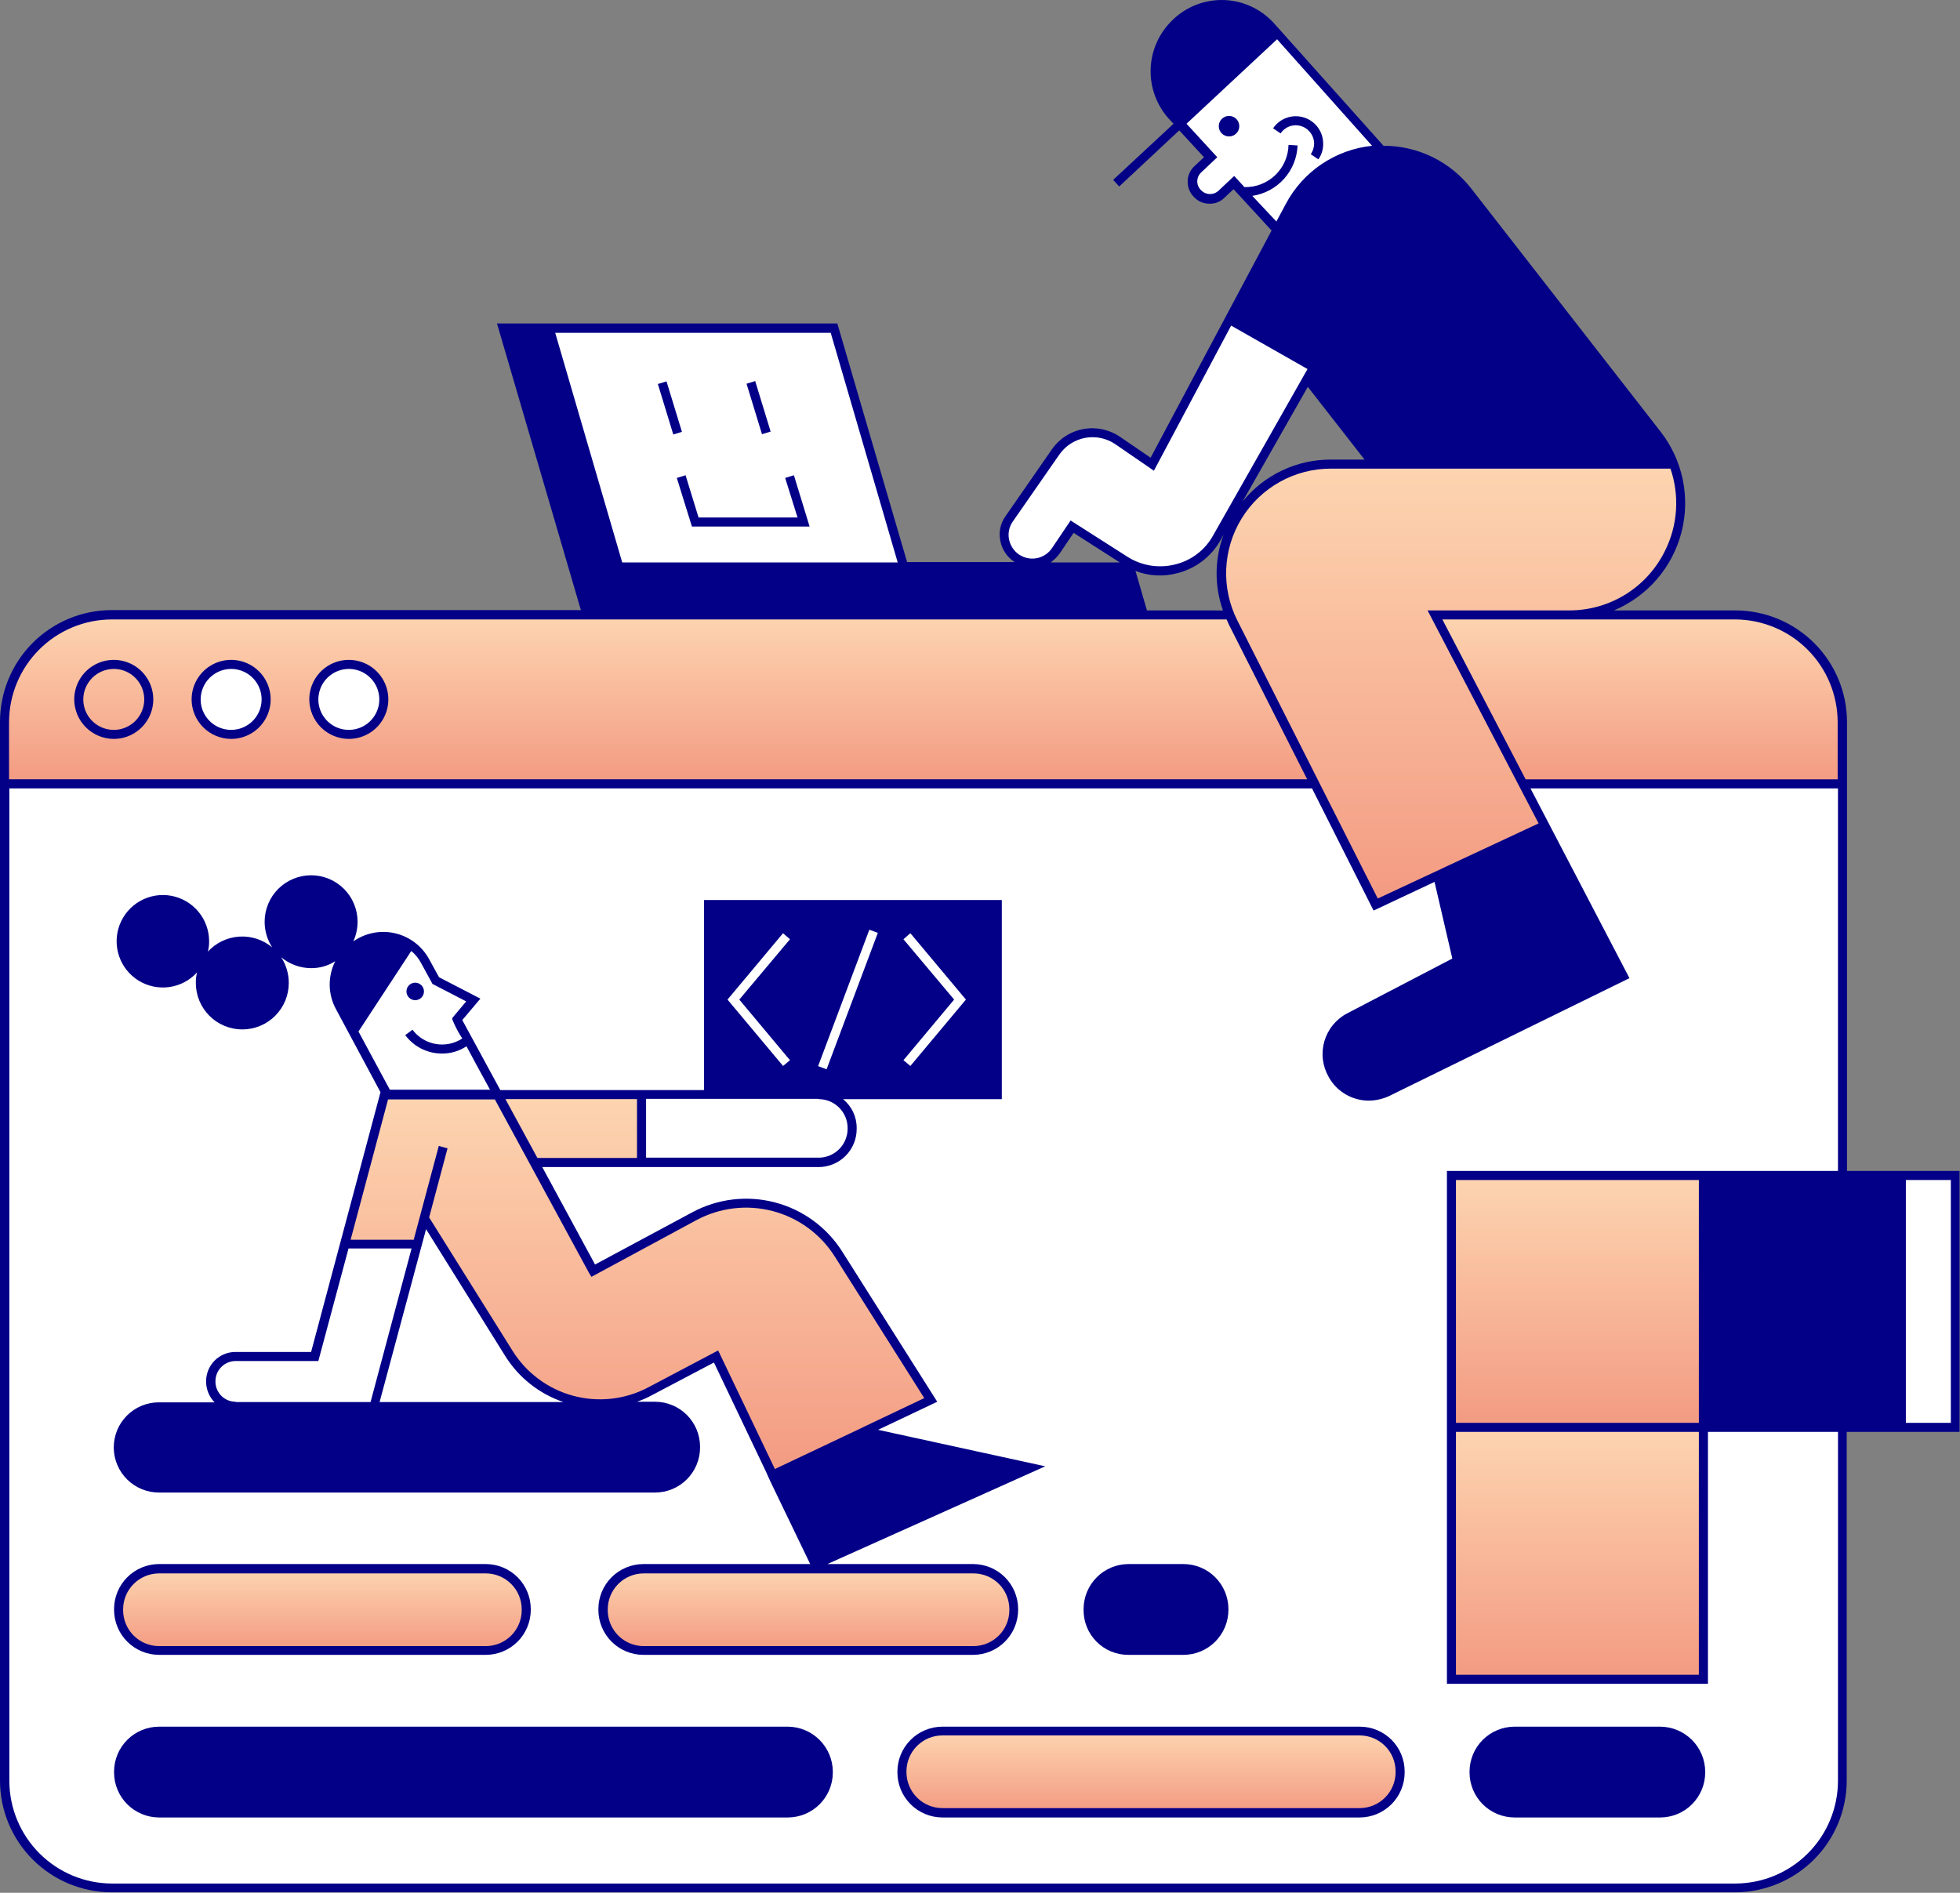 <svg width="469" height="453" viewBox="0 0 469 453" fill="none" xmlns="http://www.w3.org/2000/svg">
<rect x="0" y="0" width="469" height="453" fill="#808080" stroke="none"/>
<path d="M46.924 163.756C50.501 163.756 53.401 160.857 53.401 157.28C53.401 153.703 50.501 150.803 46.924 150.803C43.347 150.803 40.448 153.703 40.448 157.28C40.448 160.857 43.347 163.756 46.924 163.756Z" fill="white"/>
<path d="M440.81 187.604V426.602C440.802 433.302 438.136 439.725 433.398 444.462C428.66 449.199 422.237 451.863 415.538 451.87H26.359C19.659 451.864 13.235 449.2 8.496 444.463C3.758 439.726 1.092 433.303 1.084 426.602V187.604H440.81Z" fill="white"/>
<path d="M454.962 281.327H407.596V341.619H454.962V281.327Z" fill="#030087"/>
<path d="M467.813 281.327H454.889V341.619H467.813V281.327Z" fill="white"/>
<path d="M407.596 281.327H347.304V341.619H407.596V281.327Z" fill="url(#paint0_linear)"/>
<path d="M407.596 341.617H347.304V401.909H407.596V341.617Z" fill="url(#paint1_linear)"/>
<path d="M440.81 172.442V187.604H1.084V172.442C1.091 165.741 3.756 159.317 8.495 154.578C13.234 149.84 19.658 147.176 26.359 147.169H415.538C418.857 147.167 422.144 147.819 425.212 149.088C428.279 150.358 431.066 152.219 433.413 154.566C435.76 156.914 437.622 159.701 438.891 162.768C440.16 165.835 440.813 169.122 440.81 172.442Z" fill="url(#paint2_linear)"/>
<path d="M74.516 230.567C80.059 230.567 84.552 226.074 84.552 220.531C84.552 214.988 80.059 210.495 74.516 210.495C68.973 210.495 64.48 214.988 64.48 220.531C64.48 226.074 68.973 230.567 74.516 230.567Z" fill="#030087"/>
<path d="M58.052 245.223C63.595 245.223 68.088 240.73 68.088 235.187C68.088 229.644 63.595 225.151 58.052 225.151C52.509 225.151 48.016 229.644 48.016 235.187C48.016 240.73 52.509 245.223 58.052 245.223Z" fill="#030087"/>
<path d="M38.991 235.187C44.533 235.187 49.027 230.694 49.027 225.151C49.027 219.608 44.533 215.115 38.991 215.115C33.448 215.115 28.955 219.608 28.955 225.151C28.955 230.694 33.448 235.187 38.991 235.187Z" fill="#030087"/>
<path d="M55.309 175.762C59.935 175.762 63.684 172.012 63.684 167.387C63.684 162.761 59.935 159.012 55.309 159.012C50.684 159.012 46.934 162.761 46.934 167.387C46.934 172.012 50.684 175.762 55.309 175.762Z" fill="white"/>
<path d="M83.469 175.762C88.094 175.762 91.844 172.012 91.844 167.387C91.844 162.761 88.094 159.012 83.469 159.012C78.843 159.012 75.093 162.761 75.093 167.387C75.093 172.012 78.843 175.762 83.469 175.762Z" fill="white"/>
<path d="M168.093 290.063L141.954 304.064L127.946 278.222H153.507V261.975H92.133L82.602 297.713H99.939L101.6 291.504L122.094 324.288C124.348 327.764 127.41 330.644 131.018 332.681C134.627 334.718 138.674 335.851 142.816 335.985C147.525 336.035 152.17 334.893 156.319 332.665L171.481 324.648L185.055 353.026L222.819 334.974L201.157 300.678C201.157 300.678 198.629 294.251 188.306 289.702C185.087 288.392 181.637 287.749 178.162 287.811C174.688 287.873 171.263 288.639 168.093 290.063Z" fill="url(#paint3_linear)"/>
<path d="M362.4 433.823H397.275C399.841 433.823 402.302 432.803 404.117 430.989C405.931 429.175 406.95 426.714 406.95 424.147V423.931C406.95 421.365 405.931 418.904 404.117 417.089C402.302 415.275 399.841 414.256 397.275 414.256H362.4C359.834 414.256 357.373 415.275 355.559 417.089C353.744 418.904 352.725 421.365 352.725 423.931V424.147C352.725 426.714 353.744 429.175 355.559 430.989C357.373 432.803 359.834 433.823 362.4 433.823Z" fill="#030087"/>
<path d="M225.495 433.823H325.355C326.625 433.823 327.883 433.573 329.057 433.086C330.231 432.6 331.298 431.887 332.196 430.989C333.095 430.091 333.807 429.024 334.294 427.85C334.78 426.676 335.03 425.418 335.03 424.147V423.931C335.03 422.66 334.78 421.402 334.294 420.228C333.807 419.054 333.095 417.988 332.196 417.089C331.298 416.191 330.231 415.478 329.057 414.992C327.883 414.506 326.625 414.256 325.355 414.256H225.495C222.929 414.256 220.468 415.275 218.654 417.089C216.839 418.904 215.82 421.365 215.82 423.931V424.147C215.832 426.71 216.855 429.164 218.667 430.975C220.479 432.787 222.933 433.81 225.495 433.823Z" fill="url(#paint4_linear)"/>
<path d="M38.051 433.823H188.526C191.092 433.823 193.553 432.804 195.368 430.989C197.182 429.175 198.202 426.714 198.203 424.147V423.931C198.202 421.365 197.182 418.904 195.368 417.089C193.553 415.275 191.092 414.256 188.526 414.256H38.051C35.485 414.256 33.024 415.275 31.21 417.089C29.395 418.904 28.376 421.365 28.376 423.931V424.147C28.376 426.714 29.395 429.175 31.21 430.989C33.024 432.803 35.485 433.823 38.051 433.823Z" fill="#030087"/>
<path d="M269.973 394.976H283.186C285.752 394.976 288.213 393.957 290.028 392.142C291.842 390.328 292.862 387.867 292.862 385.301V385.082C292.862 383.812 292.611 382.554 292.125 381.38C291.639 380.206 290.926 379.139 290.028 378.241C289.129 377.342 288.063 376.63 286.889 376.144C285.715 375.657 284.457 375.407 283.186 375.407H270.045C268.775 375.407 267.517 375.657 266.343 376.144C265.169 376.63 264.102 377.342 263.204 378.241C262.305 379.139 261.593 380.206 261.107 381.38C260.62 382.554 260.37 383.812 260.37 385.082V385.299C260.356 386.568 260.594 387.826 261.07 389.002C261.547 390.178 262.252 391.247 263.146 392.147C264.04 393.048 265.103 393.762 266.275 394.247C267.447 394.733 268.704 394.981 269.973 394.976Z" fill="#030087"/>
<path d="M154.013 394.976H232.929C235.495 394.976 237.956 393.957 239.77 392.142C241.585 390.328 242.604 387.867 242.604 385.301V385.082C242.604 383.812 242.354 382.554 241.868 381.38C241.382 380.206 240.669 379.139 239.77 378.241C238.872 377.342 237.805 376.63 236.632 376.144C235.458 375.657 234.2 375.407 232.929 375.407H154.013C152.742 375.407 151.484 375.657 150.31 376.144C149.136 376.63 148.07 377.342 147.171 378.241C146.273 379.139 145.56 380.206 145.074 381.38C144.588 382.554 144.337 383.812 144.337 385.082V385.299C144.349 387.862 145.372 390.316 147.184 392.128C148.996 393.94 151.45 394.964 154.013 394.976Z" fill="url(#paint5_linear)"/>
<path d="M38.051 394.976H116.249C118.815 394.976 121.276 393.957 123.091 392.142C124.905 390.328 125.925 387.867 125.925 385.301V385.082C125.925 383.812 125.674 382.554 125.188 381.38C124.702 380.206 123.989 379.139 123.091 378.241C122.192 377.342 121.126 376.63 119.952 376.144C118.778 375.657 117.52 375.407 116.249 375.407H38.051C36.781 375.407 35.522 375.657 34.349 376.144C33.175 376.63 32.108 377.342 31.21 378.241C30.311 379.139 29.599 380.206 29.112 381.38C28.626 382.554 28.376 383.812 28.376 385.082V385.299C28.376 386.57 28.626 387.828 29.112 389.002C29.598 390.176 30.311 391.243 31.209 392.142C32.108 393.04 33.174 393.753 34.348 394.239C35.522 394.726 36.78 394.976 38.051 394.976Z" fill="url(#paint6_linear)"/>
<path d="M38.051 356.136H156.757C159.323 356.136 161.784 355.116 163.598 353.302C165.413 351.487 166.432 349.026 166.432 346.46V346.244C166.432 343.678 165.413 341.217 163.598 339.402C161.784 337.588 159.323 336.568 156.757 336.568H38.051C35.485 336.568 33.024 337.588 31.21 339.402C29.395 341.217 28.376 343.678 28.376 346.244V346.46C28.376 349.026 29.395 351.487 31.21 353.302C33.024 355.116 35.485 356.136 38.051 356.136Z" fill="#030087"/>
<path d="M407.596 281.327H347.304V341.619H407.596V281.327Z" fill="url(#paint7_linear)"/>
<path d="M407.596 341.617H347.304V401.909H407.596V341.617Z" fill="url(#paint8_linear)"/>
<path d="M196.32 278.222H153.507V261.975H195.892C195.892 261.975 203.906 262.481 203.906 270.208C203.906 277.934 196.32 278.222 196.32 278.222Z" fill="white"/>
<path d="M238.709 216.486H169.608V261.831H238.709V216.486Z" fill="#030087"/>
<path d="M82.531 297.717L75.31 324.648H56.389C54.869 324.691 53.42 325.299 52.324 326.355C51.229 327.41 50.568 328.836 50.469 330.354C50.036 336.418 56.679 336.563 56.679 336.563L89.46 336.635L99.858 297.717H82.531Z" fill="white"/>
<path d="M184.916 353.026L195.242 374.471L246.723 351.365L206.866 342.557L184.916 353.026Z" fill="#030087"/>
<path d="M400.519 111.069H318.495C318.495 111.069 303.116 111.212 295.895 124.065C293.936 127.558 292.776 131.443 292.501 135.439C292.227 139.434 292.843 143.441 294.306 147.169L329.181 216.486L369.609 197.566L343.405 147.315L377.486 147.098C377.486 147.098 392.144 146.521 399.002 132.868C400.817 129.56 401.893 125.898 402.155 122.135C402.417 118.371 401.859 114.595 400.519 111.069Z" fill="url(#paint9_linear)"/>
<path d="M312.431 90.201L312.647 89.912L314.308 87.971L294.163 76.489L307.741 50.993C307.741 50.993 314.311 36.408 329.41 36.046C333.551 35.856 337.677 36.647 341.454 38.353C345.231 40.06 348.551 42.634 351.145 45.867L390.784 96.771L396.344 103.919L398.799 107.53L400.459 111.14L328.544 110.923L312.431 90.201Z" fill="#030087"/>
<path d="M282.32 29.622C282.32 29.622 272.644 20.74 277.699 10.701C283.836 -1.646 294.162 1.459 295.462 1.322C297.123 1.178 301.166 3.704 302.104 4.354C303.355 5.456 304.536 6.636 305.639 7.887L282.32 29.622Z" fill="#030087"/>
<path d="M270.335 135.689H186.433L189.753 146.882H273.584L270.335 135.689Z" fill="#030087"/>
<path d="M120.365 78.575L140.293 146.882H189.753L186.433 135.689H147.514L131.628 78.575H120.365Z" fill="#030087"/>
<path d="M199.574 78.575H131.628L147.513 135.689H216.253L200.224 78.575L199.501 78.071" fill="white"/>
<path d="M332.43 261.037L388.383 233.599L369.609 197.642L344.049 209.699L348.738 230.061L322.745 243.564C320.477 244.819 318.783 246.903 318.016 249.378C317.249 251.854 317.468 254.531 318.629 256.848C318.629 256.848 323.265 265.442 332.43 261.037Z" fill="#030087"/>
<path d="M104.263 234.899L101.808 230.061C100.928 228.364 99.573 226.959 97.909 226.018L84.623 246.74L92.277 261.831H119.065L109.318 243.997L113.001 239.379L104.263 234.899Z" fill="white"/>
<path d="M83.606 227.172C82.125 228.776 81.081 230.735 80.575 232.859C80.069 234.983 80.118 237.201 80.718 239.301L84.617 246.74L97.903 226.018C95.72 224.625 93.141 223.985 90.561 224.193C87.98 224.402 85.537 225.448 83.606 227.172Z" fill="#030087"/>
<path d="M315.679 41.102C313.211 43.394 310.985 45.934 309.036 48.683L305.571 55.109L295.245 43.773C295.245 43.773 294.089 45.001 291.924 46.878C289.821 48.755 286.868 46.734 286.868 46.734C286.082 45.932 285.624 44.865 285.584 43.743C285.544 42.621 285.925 41.524 286.652 40.668L289.686 37.78L282.319 29.765L305.571 7.966L330.552 35.975C325.193 36.155 320.011 37.941 315.679 41.102Z" fill="white"/>
<path d="M294.157 76.41L275.749 111.068L268.601 106.157C266.279 104.506 263.509 103.599 260.66 103.559C256.038 103.559 252.499 108.248 251.416 109.839C250.333 111.431 241.741 123.849 241.741 123.849C241.741 123.849 238.058 130.346 244.052 134.037C244.052 134.037 249.755 136.139 252.933 131.438L256.544 126.022L269.829 134.543C272.862 136.154 276.304 136.829 279.721 136.483C285.641 135.979 289.829 131.069 292.14 127.104C294.451 123.061 314.306 87.969 314.306 87.969L294.157 76.41Z" fill="white"/>
<path d="M27.221 176.845C29.092 176.845 30.921 176.291 32.476 175.251C34.032 174.212 35.244 172.735 35.96 171.007C36.676 169.278 36.863 167.376 36.498 165.542C36.133 163.707 35.232 162.021 33.91 160.699C32.587 159.376 30.901 158.475 29.067 158.11C27.232 157.745 25.33 157.932 23.602 158.648C21.873 159.364 20.396 160.576 19.357 162.132C18.317 163.687 17.763 165.516 17.763 167.387C17.771 169.893 18.77 172.294 20.542 174.066C22.314 175.838 24.715 176.837 27.221 176.845ZM27.221 160.095C28.664 160.095 30.074 160.523 31.273 161.324C32.473 162.126 33.408 163.265 33.959 164.598C34.511 165.931 34.656 167.397 34.374 168.812C34.093 170.227 33.398 171.526 32.378 172.546C31.358 173.566 30.058 174.261 28.643 174.542C27.228 174.823 25.762 174.678 24.429 174.126C23.096 173.574 21.957 172.639 21.156 171.439C20.355 170.24 19.928 168.829 19.928 167.387C19.935 165.455 20.706 163.604 22.072 162.238C23.439 160.872 25.289 160.102 27.221 160.095Z" fill="#030087"/>
<path d="M55.306 176.845C57.177 176.845 59.005 176.291 60.561 175.251C62.116 174.212 63.329 172.735 64.045 171.007C64.761 169.278 64.948 167.376 64.583 165.542C64.218 163.707 63.317 162.021 61.994 160.699C60.672 159.376 58.986 158.475 57.151 158.11C55.316 157.745 53.415 157.932 51.686 158.648C49.958 159.364 48.481 160.576 47.441 162.132C46.402 163.687 45.847 165.516 45.847 167.387C45.856 169.893 46.855 172.294 48.627 174.066C50.399 175.838 52.8 176.837 55.306 176.845ZM55.306 160.095C56.749 160.095 58.159 160.523 59.358 161.324C60.557 162.126 61.492 163.265 62.044 164.598C62.596 165.931 62.741 167.397 62.459 168.812C62.178 170.227 61.483 171.526 60.463 172.546C59.442 173.566 58.143 174.261 56.728 174.542C55.313 174.823 53.846 174.678 52.514 174.126C51.181 173.574 50.042 172.639 49.241 171.439C48.44 170.24 48.012 168.829 48.013 167.387C48.02 165.455 48.79 163.604 50.157 162.238C51.523 160.872 53.374 160.102 55.306 160.095Z" fill="#030087"/>
<path d="M83.468 176.845C85.339 176.845 87.168 176.291 88.723 175.251C90.279 174.212 91.491 172.735 92.207 171.007C92.923 169.278 93.11 167.376 92.745 165.542C92.38 163.707 91.48 162.021 90.157 160.699C88.834 159.376 87.148 158.475 85.314 158.11C83.479 157.745 81.577 157.932 79.849 158.648C78.12 159.364 76.643 160.576 75.604 162.132C74.564 163.687 74.01 165.516 74.01 167.387C74.018 169.893 75.018 172.294 76.79 174.066C78.561 175.838 80.962 176.837 83.468 176.845ZM83.468 160.095C84.911 160.095 86.321 160.523 87.52 161.324C88.72 162.126 89.655 163.265 90.207 164.598C90.759 165.931 90.903 167.397 90.621 168.812C90.34 170.227 89.645 171.526 88.625 172.546C87.605 173.566 86.305 174.261 84.89 174.542C83.475 174.823 82.009 174.678 80.676 174.126C79.344 173.574 78.205 172.639 77.403 171.439C76.602 170.24 76.175 168.829 76.175 167.387C76.182 165.455 76.953 163.604 78.319 162.238C79.686 160.872 81.537 160.102 83.468 160.095Z" fill="#030087"/>
<path d="M397.27 413.245H362.4C359.549 413.252 356.817 414.388 354.8 416.404C352.784 418.42 351.649 421.152 351.641 424.004V424.219C351.649 427.07 352.784 429.802 354.8 431.818C356.817 433.834 359.549 434.97 362.4 434.978H397.275C400.126 434.97 402.859 433.834 404.875 431.818C406.891 429.802 408.027 427.07 408.034 424.219V424.004C408.014 421.156 406.874 418.43 404.859 416.416C402.845 414.403 400.118 413.263 397.27 413.245ZM405.789 424.148C405.784 426.425 404.877 428.607 403.267 430.217C401.657 431.827 399.475 432.734 397.198 432.739H362.322C360.045 432.734 357.863 431.827 356.253 430.217C354.643 428.607 353.736 426.425 353.731 424.148V423.931C353.736 421.654 354.643 419.472 356.253 417.862C357.863 416.252 360.045 415.345 362.322 415.339H397.27C399.547 415.345 401.73 416.252 403.34 417.862C404.95 419.472 405.857 421.654 405.862 423.931V424.148H405.789Z" fill="#030087"/>
<path d="M325.426 413.245H225.495C222.644 413.252 219.911 414.388 217.895 416.404C215.879 418.42 214.743 421.152 214.736 424.004V424.219C214.743 427.07 215.879 429.802 217.895 431.818C219.911 433.834 222.644 434.97 225.495 434.978H325.355C328.206 434.97 330.938 433.834 332.954 431.818C334.97 429.802 336.106 427.07 336.113 424.219V424.004C336.123 421.16 335.002 418.429 332.997 416.411C330.993 414.394 328.27 413.255 325.426 413.245ZM333.947 424.148C333.941 426.425 333.034 428.607 331.424 430.217C329.814 431.827 327.632 432.734 325.355 432.739H225.495C223.218 432.734 221.036 431.827 219.426 430.217C217.816 428.607 216.909 426.425 216.903 424.148V423.931C216.909 421.654 217.816 419.472 219.426 417.862C221.036 416.252 223.218 415.345 225.495 415.339H325.355C327.632 415.345 329.814 416.252 331.424 417.862C333.034 419.472 333.941 421.654 333.947 423.931V424.148Z" fill="#030087"/>
<path d="M188.526 413.245H38.051C35.2 413.252 32.468 414.388 30.452 416.404C28.436 418.42 27.301 421.153 27.294 424.004V424.219C27.301 427.07 28.436 429.802 30.452 431.818C32.468 433.834 35.2 434.97 38.051 434.978H188.526C191.377 434.971 194.11 433.835 196.126 431.819C198.142 429.803 199.278 427.07 199.284 424.219V424.004C199.265 421.156 198.125 418.431 196.111 416.418C194.098 414.405 191.373 413.265 188.526 413.245ZM197.046 424.148C197.041 426.425 196.134 428.607 194.524 430.217C192.914 431.827 190.731 432.734 188.455 432.739H38.051C35.774 432.734 33.592 431.827 31.982 430.217C30.372 428.607 29.465 426.425 29.459 424.148V423.931C29.465 421.654 30.372 419.472 31.982 417.862C33.592 416.252 35.774 415.345 38.051 415.339H188.526C190.803 415.344 192.985 416.251 194.596 417.861C196.206 419.471 197.114 421.654 197.119 423.931V424.148H197.046Z" fill="#030087"/>
<path d="M269.973 396.06H283.186C286.037 396.052 288.77 394.916 290.786 392.9C292.802 390.884 293.938 388.152 293.945 385.301V385.082C293.938 382.231 292.802 379.499 290.786 377.483C288.77 375.467 286.037 374.331 283.186 374.324H270.045C267.194 374.331 264.462 375.467 262.446 377.483C260.43 379.499 259.294 382.231 259.287 385.082V385.299C259.275 386.709 259.543 388.108 260.075 389.413C260.607 390.719 261.393 391.907 262.386 392.907C263.38 393.908 264.562 394.702 265.864 395.243C267.166 395.784 268.563 396.061 269.973 396.06ZM261.381 385.157C261.386 382.88 262.293 380.698 263.903 379.088C265.514 377.478 267.696 376.571 269.973 376.565H283.186C285.464 376.57 287.646 377.477 289.257 379.087C290.867 380.697 291.774 382.88 291.78 385.157V385.374C291.774 387.651 290.867 389.833 289.257 391.443C287.646 393.053 285.464 393.96 283.186 393.965H270.045C267.768 393.96 265.586 393.053 263.976 391.443C262.366 389.833 261.459 387.651 261.454 385.374V385.157H261.381Z" fill="#030087"/>
<path d="M38.051 396.06H116.249C119.101 396.052 121.833 394.916 123.849 392.9C125.865 390.884 127.001 388.152 127.008 385.301V385.082C127.001 382.231 125.865 379.499 123.849 377.483C121.833 375.467 119.101 374.331 116.249 374.324H38.051C35.2 374.331 32.468 375.467 30.452 377.483C28.436 379.499 27.301 382.231 27.294 385.082V385.299C27.3 388.15 28.436 390.883 30.452 392.9C32.468 394.916 35.2 396.052 38.051 396.06ZM29.459 385.157C29.465 382.88 30.372 380.698 31.982 379.088C33.592 377.478 35.774 376.571 38.051 376.565H116.249C118.526 376.571 120.709 377.478 122.319 379.088C123.929 380.698 124.836 382.88 124.841 385.157V385.374C124.836 387.651 123.929 389.833 122.319 391.443C120.709 393.053 118.526 393.96 116.249 393.965H38.051C35.774 393.96 33.592 393.053 31.982 391.443C30.372 389.833 29.465 387.651 29.459 385.374V385.157Z" fill="#030087"/>
<path d="M38.051 357.213H156.757C159.608 357.206 162.34 356.07 164.356 354.054C166.372 352.039 167.507 349.306 167.514 346.456V346.239C167.507 343.388 166.372 340.655 164.356 338.639C162.34 336.623 159.608 335.487 156.757 335.48H152.425C153.671 335.055 154.879 334.524 156.034 333.892L170.836 326.093L183.399 352.452L183.906 353.606L184.266 354.4L193.87 374.328H153.94C151.09 374.336 148.358 375.471 146.342 377.486C144.326 379.501 143.19 382.232 143.181 385.082V385.299C143.188 388.15 144.324 390.883 146.34 392.899C148.356 394.915 151.089 396.051 153.94 396.058H232.868C235.719 396.051 238.451 394.915 240.467 392.899C242.483 390.883 243.619 388.15 243.626 385.299V385.082C243.619 382.232 242.483 379.5 240.467 377.484C238.45 375.468 235.718 374.332 232.868 374.325H197.986L250.118 350.932L210.116 342.199L224.268 335.485L201.523 299.526C197.838 293.713 192.086 289.512 185.426 287.772C178.767 286.031 171.695 286.88 165.637 290.147L142.387 302.638C140.799 299.678 135.529 290.003 129.753 279.315H195.893C198.305 279.313 200.618 278.354 202.324 276.649C204.029 274.943 204.989 272.631 204.991 270.219V270.002C205.003 268.677 204.718 267.366 204.155 266.166C203.592 264.966 202.767 263.908 201.741 263.07H239.721V215.403H168.454V260.886H119.715C115.311 252.801 111.7 246.156 110.617 244.134L114.949 239.008L105.057 233.882L102.675 229.55C101.873 228.076 100.782 226.78 99.467 225.737C98.152 224.695 96.641 223.929 95.023 223.484C93.406 223.039 91.715 222.925 90.052 223.148C88.389 223.372 86.789 223.928 85.346 224.784L85.129 224.928C84.913 225.072 84.769 225.144 84.552 225.288C85.218 223.814 85.562 222.216 85.563 220.599C85.563 217.65 84.391 214.821 82.306 212.736C80.221 210.651 77.392 209.479 74.443 209.479C71.494 209.479 68.666 210.651 66.581 212.736C64.495 214.821 63.324 217.65 63.324 220.599C63.323 222.775 63.949 224.906 65.129 226.736C62.927 224.894 60.1 223.972 57.236 224.16C54.372 224.349 51.691 225.634 49.75 227.748C49.956 226.922 50.053 226.072 50.037 225.22C50.025 222.641 49.112 220.146 47.455 218.168C45.799 216.191 43.504 214.854 40.966 214.389C38.428 213.924 35.808 214.36 33.558 215.622C31.308 216.884 29.569 218.893 28.643 221.301C27.717 223.708 27.661 226.364 28.485 228.809C29.31 231.253 30.962 233.333 33.157 234.689C35.352 236.044 37.952 236.59 40.507 236.233C43.062 235.875 45.411 234.635 47.149 232.729C46.943 233.555 46.846 234.405 46.861 235.256C46.861 236.717 47.149 238.163 47.708 239.512C48.267 240.861 49.086 242.086 50.118 243.119C51.151 244.152 52.377 244.971 53.726 245.529C55.075 246.088 56.521 246.376 57.981 246.376C59.441 246.376 60.887 246.088 62.236 245.529C63.585 244.971 64.811 244.152 65.843 243.119C66.876 242.086 67.695 240.861 68.254 239.512C68.813 238.163 69.1 236.717 69.1 235.256C69.103 233.077 68.476 230.943 67.296 229.111C69.304 230.781 71.831 231.699 74.443 231.71C76.489 231.726 78.495 231.149 80.22 230.049C79.312 231.847 78.857 233.839 78.894 235.853C78.932 237.866 79.462 239.84 80.436 241.602L91.045 261.397L74.443 323.567H56.32C54.463 323.568 52.682 324.307 51.369 325.62C50.056 326.933 49.318 328.713 49.316 330.57V330.714C49.339 332.549 50.062 334.305 51.338 335.624H37.98C35.129 335.631 32.397 336.767 30.381 338.783C28.364 340.799 27.229 343.532 27.221 346.383V346.599C27.275 349.435 28.44 352.136 30.465 354.121C32.491 356.106 35.215 357.217 38.051 357.213ZM241.524 385.157V385.373C241.518 387.65 240.611 389.833 239.001 391.443C237.391 393.053 235.209 393.96 232.932 393.965H154.016C151.739 393.96 149.557 393.053 147.947 391.443C146.337 389.833 145.43 387.65 145.424 385.373V385.157C145.43 382.88 146.337 380.698 147.947 379.088C149.557 377.477 151.739 376.57 154.016 376.565H232.932C234.061 376.562 235.18 376.783 236.223 377.213C237.267 377.644 238.215 378.277 239.014 379.075C239.812 379.874 240.445 380.822 240.876 381.866C241.306 382.909 241.527 384.028 241.524 385.157ZM38.991 234.105C37.22 234.105 35.488 233.58 34.016 232.597C32.543 231.613 31.395 230.215 30.717 228.579C30.039 226.943 29.862 225.142 30.207 223.405C30.552 221.668 31.405 220.072 32.657 218.82C33.909 217.568 35.505 216.715 37.242 216.369C38.979 216.023 40.779 216.201 42.415 216.878C44.052 217.556 45.45 218.704 46.434 220.176C47.418 221.649 47.943 223.38 47.943 225.151C47.944 226.327 47.712 227.491 47.262 228.577C46.812 229.664 46.153 230.651 45.322 231.482C44.49 232.314 43.503 232.973 42.417 233.423C41.331 233.873 40.167 234.105 38.991 234.105ZM101.952 294.178L120.873 324.504C124.103 329.686 129.026 333.59 134.808 335.553H90.833L101.952 294.178ZM206.938 343.711L243.258 351.726L195.673 373.027L186.286 353.459L206.072 344.007L206.938 343.711ZM141.52 305.587L166.649 292.013C172.236 289.013 178.752 288.239 184.886 289.846C191.021 291.453 196.32 295.323 199.718 300.678L221.163 334.613L206.722 341.473L206 341.834L185.422 351.582L171.847 323.204L155.028 332.086C149.528 334.968 143.143 335.671 137.147 334.052C131.152 332.433 125.988 328.613 122.686 323.353L102.685 291.366L107.09 274.831L104.996 274.254L98.993 296.706H83.902L92.856 263.131H118.416C123.253 272.083 130.401 285.226 140.943 304.648L141.52 305.587ZM170.692 217.57H237.625V260.886H170.692V217.563V217.57ZM195.892 263.058C197.73 263.059 199.493 263.79 200.792 265.09C202.092 266.39 202.822 268.153 202.823 269.991V270.135C202.822 271.973 202.092 273.736 200.792 275.035C199.492 276.335 197.73 277.065 195.892 277.066H154.598V262.989H195.9L195.892 263.058ZM152.425 263.058V277.139H128.596C125.998 272.373 123.397 267.536 120.942 263.058H152.425ZM100.798 230.567L103.325 235.187L103.469 235.476L111.555 239.665L108.233 243.635V243.997C108.879 245.587 109.677 247.11 110.615 248.546C108.734 249.776 106.456 250.243 104.243 249.853C102.029 249.462 100.048 248.243 98.702 246.444L96.97 247.737C97.99 249.111 99.318 250.226 100.849 250.991C102.379 251.756 104.068 252.151 105.778 252.143C107.856 252.158 109.892 251.555 111.626 250.411C112.92 252.865 114.731 256.185 117.259 260.807H93.288L85.779 246.872L98.416 227.593C99.401 228.414 100.211 229.426 100.798 230.567ZM58.055 244.141C56.284 244.141 54.553 243.616 53.081 242.632C51.608 241.648 50.46 240.25 49.783 238.613C49.105 236.977 48.928 235.177 49.273 233.44C49.619 231.703 50.471 230.108 51.724 228.855C52.976 227.603 54.571 226.75 56.308 226.405C58.045 226.059 59.846 226.237 61.482 226.914C63.118 227.592 64.516 228.74 65.5 230.212C66.484 231.685 67.009 233.416 67.009 235.187C67.01 236.363 66.778 237.527 66.329 238.614C65.879 239.7 65.219 240.688 64.388 241.519C63.556 242.351 62.569 243.01 61.482 243.46C60.396 243.91 59.231 244.141 58.055 244.141ZM65.565 220.531C65.565 218.76 66.09 217.028 67.073 215.556C68.057 214.083 69.455 212.935 71.091 212.257C72.728 211.579 74.528 211.402 76.265 211.747C78.002 212.092 79.598 212.945 80.85 214.197C82.103 215.449 82.956 217.045 83.301 218.782C83.647 220.519 83.47 222.319 82.792 223.955C82.114 225.592 80.967 226.99 79.494 227.974C78.022 228.958 76.29 229.483 74.519 229.483C73.343 229.484 72.178 229.253 71.092 228.803C70.005 228.354 69.018 227.694 68.186 226.863C67.354 226.031 66.694 225.044 66.244 223.958C65.794 222.871 65.562 221.707 65.562 220.531H65.565ZM86.287 226.668L86.504 226.522C87.698 225.809 89.026 225.351 90.406 225.177C91.786 225.003 93.186 225.117 94.52 225.512C95.246 225.726 95.948 226.016 96.612 226.378L84.623 244.715L82.458 240.599C81.147 238.238 80.813 235.457 81.528 232.853C82.244 230.249 83.951 228.028 86.284 226.668H86.287ZM51.554 330.714V330.57C51.554 329.287 52.064 328.057 52.971 327.15C53.878 326.242 55.108 325.732 56.391 325.732H76.175L83.396 298.8H98.484L88.668 335.553H56.391V335.48C55.119 335.484 53.898 334.985 52.992 334.093C52.086 333.2 51.569 331.986 51.554 330.714ZM29.459 346.31C29.465 344.033 30.372 341.851 31.982 340.241C33.592 338.631 35.774 337.724 38.051 337.718H156.757C159.034 337.724 161.216 338.631 162.826 340.241C164.436 341.851 165.343 344.033 165.349 346.31V346.527C165.344 348.804 164.437 350.986 162.827 352.597C161.217 354.207 159.034 355.115 156.757 355.12H38.051C35.774 355.115 33.592 354.207 31.981 352.597C30.371 350.986 29.465 348.804 29.459 346.527V346.31Z" fill="#030087"/>
<path d="M180.707 91.203L178.636 91.836L182.331 103.92L184.402 103.287L180.707 91.203Z" fill="#030087"/>
<path d="M159.488 91.274L157.418 91.906L161.107 103.987L163.177 103.354L159.488 91.274Z" fill="#030087"/>
<path d="M165.566 126.014H193.725L189.97 113.74L187.877 114.388L190.837 123.849H167.154L164.049 113.74L161.954 114.388L165.566 126.014Z" fill="#030087"/>
<path d="M314.452 34.387C314.433 35.288 314.157 36.164 313.656 36.913L315.463 38.141C316.241 37.046 316.646 35.73 316.617 34.387C316.621 32.982 316.173 31.614 315.339 30.483C314.506 29.352 313.331 28.519 311.989 28.106C310.646 27.693 309.206 27.723 307.881 28.191C306.557 28.658 305.417 29.539 304.631 30.703L306.436 31.931C306.828 31.331 307.364 30.838 307.994 30.498C308.625 30.158 309.33 29.98 310.047 29.982C311.214 29.987 312.332 30.452 313.157 31.277C313.982 32.102 314.447 33.22 314.452 34.387Z" fill="#030087"/>
<path d="M294.089 32.654C295.445 32.654 296.544 31.555 296.544 30.199C296.544 28.843 295.445 27.744 294.089 27.744C292.733 27.744 291.634 28.843 291.634 30.199C291.634 31.555 292.733 32.654 294.089 32.654Z" fill="#030087"/>
<path d="M99.354 239.375C100.51 239.375 101.448 238.438 101.448 237.281C101.448 236.124 100.51 235.187 99.354 235.187C98.197 235.187 97.259 236.124 97.259 237.281C97.259 238.438 98.197 239.375 99.354 239.375Z" fill="#030087"/>
<path d="M217.841 255.116L231.128 239.231L217.841 223.346L216.18 224.79L228.31 239.231L216.18 253.744L217.841 255.116Z" fill="white"/>
<path d="M187.371 223.346L174.085 239.231L187.371 255.116L189.032 253.744L176.902 239.231L189.032 224.79L187.371 223.346Z" fill="white"/>
<path d="M208.024 222.504L195.762 255.154L197.79 255.916L210.052 223.266L208.024 222.504Z" fill="white"/>
<path d="M468.969 280.243H441.963V172.803C441.955 165.72 439.137 158.93 434.129 153.922C429.121 148.913 422.331 146.096 415.248 146.088H386.22C390.168 144.42 393.678 141.865 396.477 138.619C399.276 135.374 401.288 131.527 402.357 127.376C403.426 123.226 403.523 118.886 402.641 114.692C401.758 110.498 399.92 106.565 397.269 103.198L352.068 45.143C349.581 41.943 346.394 39.355 342.752 37.578C339.11 35.801 335.109 34.881 331.057 34.89L304.921 5.649C303.425 3.968 301.608 2.603 299.576 1.636C297.544 0.668 295.339 0.118 293.091 0.017C290.843 -0.084 288.598 0.266 286.487 1.048C284.377 1.829 282.445 3.025 280.804 4.566L280.588 4.782C277.381 7.836 275.496 12.022 275.334 16.447C275.172 20.872 276.746 25.185 279.721 28.465L280.804 29.622L266.363 43.044L267.807 44.632L282.176 31.201L288.096 37.628L285.787 39.793C285.287 40.253 284.888 40.811 284.614 41.433C284.341 42.054 284.199 42.725 284.197 43.404C284.178 44.084 284.297 44.76 284.545 45.392C284.793 46.025 285.166 46.601 285.641 47.087L285.714 47.159C286.173 47.659 286.731 48.057 287.353 48.331C287.974 48.604 288.645 48.746 289.323 48.747C290.005 48.783 290.686 48.672 291.321 48.423C291.956 48.174 292.531 47.792 293.007 47.303L295.172 45.282L304.271 55.174L275.324 109.544L268.032 104.561C265.471 102.803 262.32 102.127 259.263 102.682C256.207 103.236 253.493 104.976 251.714 107.522L240.594 123.551C239.989 124.398 239.568 125.363 239.356 126.382C239.145 127.401 239.149 128.454 239.367 129.471C239.563 130.481 239.958 131.441 240.528 132.296C241.098 133.151 241.832 133.885 242.688 134.454L242.832 134.527H217.055L200.363 77.421H118.921L138.994 146.015H26.715C19.632 146.023 12.842 148.841 7.834 153.849C2.826 158.857 0.009 165.647 0 172.73V426.169C0.009 433.252 2.826 440.042 7.834 445.05C12.842 450.058 19.632 452.875 26.715 452.884H415.177C422.26 452.876 429.05 450.059 434.058 445.05C439.067 440.042 441.884 433.252 441.892 426.169V342.701H468.898V280.243H468.969ZM348.388 342.701H406.512V400.825H348.388V342.701ZM348.388 340.534V282.409H406.512V340.534H348.388ZM453.807 282.409V340.534H408.606V282.409H453.807ZM415.177 148.253C421.682 148.272 427.915 150.865 432.515 155.465C437.115 160.064 439.707 166.298 439.727 172.803V186.522H365.067L345.139 148.253H415.177ZM398.498 131.647C396.41 135.995 393.13 139.662 389.039 142.218C384.949 144.775 380.216 146.117 375.392 146.088H341.594L368.165 197.063L329.677 215.042L296.102 148.542C294.164 144.72 293.239 140.464 293.416 136.182C293.592 131.9 294.864 127.735 297.109 124.084C299.355 120.434 302.499 117.421 306.241 115.333C309.984 113.244 314.199 112.151 318.485 112.157H399.715C400.803 115.326 401.256 118.679 401.047 122.023C400.838 125.367 399.972 128.637 398.498 131.647ZM386.872 233.094L331.351 260.316C329.347 261.303 327.042 261.487 324.907 260.829C322.772 260.171 320.97 258.721 319.869 256.777L319.798 256.632C318.64 254.54 318.355 252.075 319.004 249.773C319.327 248.635 319.886 247.577 320.644 246.668C321.403 245.76 322.345 245.022 323.408 244.502L350.124 230.639L345.355 210.205L369.182 199.086L386.872 233.094ZM190.62 146.092L187.871 136.778H269.462L272.211 146.092H190.62ZM274.451 146.092L271.701 136.634C274.854 137.869 278.318 138.071 281.593 137.211C283.791 136.678 285.855 135.698 287.656 134.331C289.458 132.964 290.958 131.241 292.063 129.268L292.786 127.974C290.609 133.81 290.557 140.227 292.64 146.097L274.451 146.092ZM312.938 92.588L326.513 109.99H318.495C314.442 109.972 310.437 110.864 306.776 112.601C303.114 114.338 299.889 116.876 297.339 120.026L312.938 92.588ZM350.336 46.444L395.537 104.5C396.873 106.181 397.989 108.025 398.858 109.988H329.249L314.09 90.489L325.138 70.994L323.261 69.911L313.881 86.446L295.612 76.048L309.476 49.983C311.396 46.389 314.182 43.331 317.583 41.087C320.983 38.843 324.891 37.483 328.95 37.132C333.009 36.781 337.092 37.448 340.828 39.075C344.563 40.701 347.834 43.234 350.343 46.444H350.336ZM281.309 26.95C278.715 24.092 277.339 20.335 277.474 16.478C277.609 12.621 279.244 8.969 282.032 6.299L282.248 6.082C283.676 4.738 285.359 3.695 287.198 3.013C289.037 2.331 290.993 2.024 292.952 2.112C294.911 2.199 296.833 2.679 298.603 3.522C300.374 4.365 301.957 5.555 303.26 7.02L303.981 7.887L282.319 28.101L281.309 26.95ZM299.655 46.878C302.584 46.447 305.27 45.006 307.249 42.803C309.227 40.601 310.374 37.777 310.49 34.819L308.323 34.675C308.296 36.032 308.002 37.369 307.458 38.612C306.913 39.855 306.129 40.978 305.149 41.917C304.17 42.856 303.015 43.592 301.751 44.084C300.486 44.576 299.137 44.814 297.781 44.784L295.326 42.112L291.57 45.646C290.994 46.181 290.231 46.466 289.446 46.439C288.661 46.412 287.918 46.075 287.381 45.502L287.308 45.429C287.036 45.148 286.824 44.815 286.683 44.45C286.543 44.084 286.478 43.695 286.491 43.304C286.505 42.913 286.597 42.529 286.762 42.174C286.928 41.82 287.163 41.502 287.454 41.241L291.28 37.631L283.916 29.617L305.585 9.402L328.314 34.892C323.992 35.34 319.848 36.846 316.246 39.276C312.645 41.706 309.698 44.986 307.665 48.827L305.425 53.015L299.655 46.878ZM241.453 129.119C241.301 128.387 241.3 127.632 241.449 126.9C241.598 126.168 241.894 125.474 242.32 124.859L253.51 108.758C254.968 106.677 257.187 105.253 259.686 104.793C262.185 104.334 264.765 104.876 266.868 106.303L276.111 112.657L294.595 77.925L312.869 88.323L290.263 128.181C289.303 129.913 287.991 131.424 286.412 132.618C284.832 133.812 283.02 134.662 281.092 135.112C279.174 135.583 277.18 135.66 275.231 135.337C273.283 135.014 271.42 134.299 269.756 133.235L256.182 124.57L251.706 131.213C250.877 132.431 249.607 133.278 248.164 133.575C246.722 133.871 245.22 133.594 243.979 132.801L243.835 132.728C242.61 131.873 241.758 130.582 241.453 129.119ZM253.581 132.441L256.903 127.531L267.95 134.606H251.416C252.243 133.997 252.974 133.267 253.583 132.441H253.581ZM214.807 134.606H148.886L132.856 79.659H198.78L214.807 134.606ZM121.809 79.659H130.542L147.226 136.773H185.566L188.315 146.088H141.16L121.809 79.659ZM26.715 148.253H293.51C293.727 148.686 293.871 149.12 294.087 149.547L312.79 186.516H2.165V172.796C2.186 166.292 4.78 160.061 9.379 155.462C13.979 150.864 20.211 148.272 26.715 148.253ZM439.799 426.238C439.78 432.744 437.188 438.977 432.588 443.577C427.988 448.176 421.755 450.769 415.25 450.788H26.788C20.283 450.769 14.051 448.177 9.451 443.578C4.851 438.979 2.258 432.746 2.238 426.242V188.685H313.946L328.676 217.927L343.261 211.067L347.521 229.407L322.321 242.55C321.019 243.238 319.868 244.181 318.938 245.323C318.007 246.465 317.316 247.783 316.905 249.197C316.494 250.612 316.372 252.095 316.546 253.558C316.72 255.02 317.186 256.433 317.918 257.712L317.989 257.856C318.945 259.542 320.331 260.944 322.005 261.92C323.679 262.897 325.582 263.413 327.52 263.416C329.191 263.402 330.841 263.034 332.359 262.334L389.906 234.102L366.221 188.685H439.801V280.243H346.229V402.984H408.687V342.701H439.807L439.799 426.238ZM466.806 340.53H456.047V282.409H466.806V340.53Z" fill="#030087"/>
<defs>
<linearGradient id="paint0_linear" x1="346.974" y1="341.619" x2="346.974" y2="281.327" gradientUnits="userSpaceOnUse">
<stop stop-color="#F39A82"/>
<stop offset="1" stop-color="#FDD5B0"/>
</linearGradient>
<linearGradient id="paint1_linear" x1="346.974" y1="401.909" x2="346.974" y2="341.617" gradientUnits="userSpaceOnUse">
<stop stop-color="#F39A82"/>
<stop offset="1" stop-color="#FDD5B0"/>
</linearGradient>
<linearGradient id="paint2_linear" x1="-1.327" y1="187.604" x2="-1.327" y2="147.169" gradientUnits="userSpaceOnUse">
<stop stop-color="#F39A82"/>
<stop offset="1" stop-color="#FDD5B0"/>
</linearGradient>
<linearGradient id="paint3_linear" x1="81.833" y1="353.026" x2="81.833" y2="261.975" gradientUnits="userSpaceOnUse">
<stop stop-color="#F39A82"/>
<stop offset="1" stop-color="#FDD5B0"/>
</linearGradient>
<linearGradient id="paint4_linear" x1="215.166" y1="433.823" x2="215.166" y2="414.256" gradientUnits="userSpaceOnUse">
<stop stop-color="#F39A82"/>
<stop offset="1" stop-color="#FDD5B0"/>
</linearGradient>
<linearGradient id="paint5_linear" x1="143.799" y1="394.976" x2="143.799" y2="375.407" gradientUnits="userSpaceOnUse">
<stop stop-color="#F39A82"/>
<stop offset="1" stop-color="#FDD5B0"/>
</linearGradient>
<linearGradient id="paint6_linear" x1="27.841" y1="394.976" x2="27.841" y2="375.407" gradientUnits="userSpaceOnUse">
<stop stop-color="#F39A82"/>
<stop offset="1" stop-color="#FDD5B0"/>
</linearGradient>
<linearGradient id="paint7_linear" x1="346.974" y1="341.619" x2="346.974" y2="281.327" gradientUnits="userSpaceOnUse">
<stop stop-color="#F39A82"/>
<stop offset="1" stop-color="#FDD5B0"/>
</linearGradient>
<linearGradient id="paint8_linear" x1="346.974" y1="401.909" x2="346.974" y2="341.617" gradientUnits="userSpaceOnUse">
<stop stop-color="#F39A82"/>
<stop offset="1" stop-color="#FDD5B0"/>
</linearGradient>
<linearGradient id="paint9_linear" x1="291.836" y1="216.486" x2="291.836" y2="111.069" gradientUnits="userSpaceOnUse">
<stop stop-color="#F39A82"/>
<stop offset="1" stop-color="#FDD5B0"/>
</linearGradient>
</defs>
</svg>
